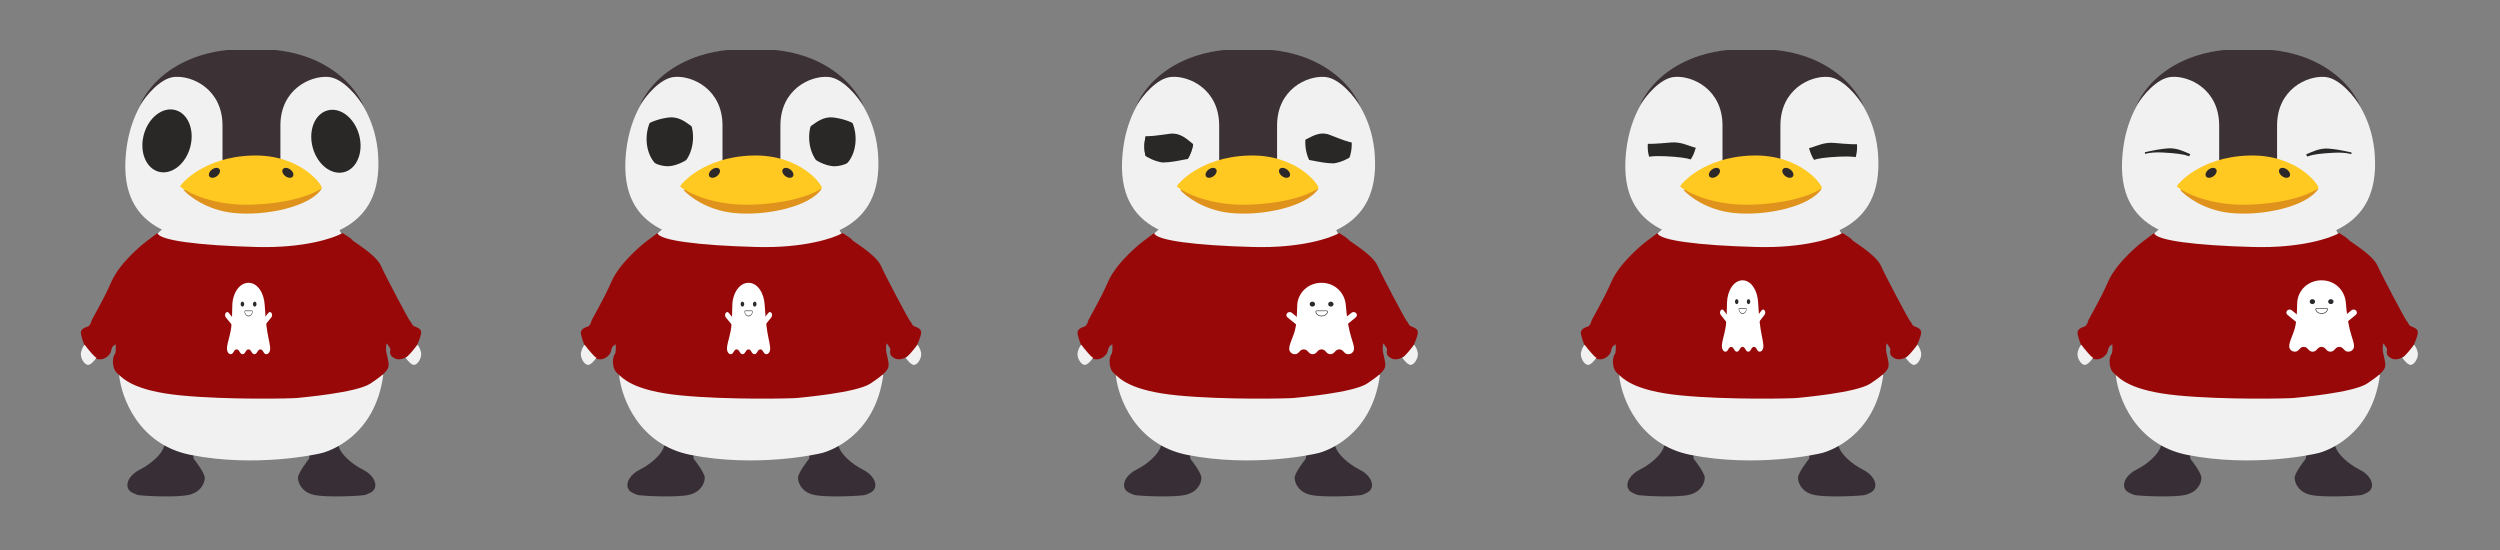 <svg width="1000" height="220" viewBox="0 0 1000 220" fill="none" xmlns="http://www.w3.org/2000/svg">
<rect x="0" y="0" width="1000" height="220" fill="#808080" stroke="none"/>
<path d="M77.558 183.645C77.227 183.314 77.42 181.439 77.558 180.542C79.419 177.854 66.389 175.579 65.562 178.681C64.734 181.783 60.184 185.713 56.048 187.781C51.911 189.849 50.464 192.952 51.084 195.02C51.705 197.088 54.186 197.502 54.807 197.916C55.427 198.329 70.732 199.157 75.696 197.916C80.66 196.675 81.901 192.952 81.901 191.09C81.901 189.229 77.971 184.058 77.558 183.645Z" fill="#382E35"/>
<path d="M123.541 183.645C123.872 183.314 123.678 181.439 123.541 180.542C121.679 177.854 134.709 175.579 135.536 178.681C136.364 181.783 140.914 185.713 145.05 187.781C149.187 189.849 150.635 192.952 150.014 195.02C149.394 197.088 146.912 197.502 146.291 197.916C145.671 198.329 130.366 199.157 125.402 197.916C120.438 196.675 119.197 192.952 119.197 191.09C119.197 189.229 123.127 184.058 123.541 183.645Z" fill="#382E35"/>
<path d="M76.18 181.943C55.332 177.807 48.466 158.848 47.639 149.885H153.326C150.025 174.848 131.29 180.467 129.143 181.111L129.127 181.116C127.059 181.736 102.24 187.114 76.18 181.943Z" fill="#F1F1F1"/>
<g clip-path="url(#clip0_1_230)">
<path d="M151.247 61.985C153.315 92.595 129.11 97.559 100.782 97.559C72.454 97.559 47.628 93.009 50.317 61.985C52.683 34.684 72.454 20 100.782 20C129.11 20 149.556 36.959 151.247 61.985Z" fill="#F1F1F1"/>
<path fill-rule="evenodd" clip-rule="evenodd" d="M55.909 42.13C58.253 38.545 63.975 31.267 69.766 30.77C77.005 30.15 89.001 35.734 89.001 50.212V66.551H100.581V66.559H112.163V50.22C112.163 35.742 124.159 30.158 131.398 30.779C137.189 31.275 143.118 38.752 145.462 42.337C140.682 32.043 131.038 25.448 121.263 22.292C113.442 19.767 105.67 19.518 100.583 19.61V19.602C95.496 19.51 87.722 19.758 79.9 22.283C70.125 25.439 60.688 31.836 55.909 42.13Z" fill="#3C3135"/>
<path d="M93.138 85.149C82.714 83.991 75.558 78.462 73.283 75.842L128.712 75.429C124.161 82.667 106.168 86.597 93.138 85.149Z" fill="#DF921C"/>
<path d="M100.792 81.862C85.57 82.358 75.284 77.243 72.043 74.623C72.043 74.002 80.937 62.834 100.792 62.214C120.647 61.593 129.334 74.623 128.713 75.243C128.093 75.864 119.82 81.241 100.792 81.862Z" fill="#FFC921"/>
<ellipse cx="115.145" cy="69.133" rx="2.482" ry="1.655" transform="rotate(36.4 115.145 69.133)" fill="#2C2728"/>
<ellipse cx="2.482" cy="1.655" rx="2.482" ry="1.655" transform="matrix(-0.805 0.593 0.593 0.805 86.793 66.329)" fill="#2C2728"/>
<path d="M143.644 53.992C145.486 60.805 142.825 67.452 137.7 68.838C132.575 70.224 126.927 65.825 125.084 59.012C123.241 52.198 125.902 45.551 131.027 44.165C136.152 42.779 141.801 47.179 143.644 53.992Z" fill="#292826"/>
<ellipse cx="9.613" cy="12.78" rx="9.613" ry="12.78" transform="matrix(-0.965 -0.261 -0.261 0.965 79.42 46.529)" fill="#292826"/>
</g>
<path d="M65.011 91.561L62.115 94.25C64.39 101.075 83.27 100.455 104.101 100.455C119.819 100.455 131.47 96.939 136.779 93.836L135.538 91.561H65.011Z" fill="#F1F1F1"/>
<path d="M137.032 93.216C138.273 93.974 140.755 95.574 140.755 95.904C140.755 96.318 150.269 101.696 152.337 106.246C154.405 110.796 163.712 128.376 164.126 128.583C164.54 128.79 164.746 130.03 165.574 130.444C166.401 130.858 168.469 131.271 168.469 132.926C168.469 134.581 166.401 139.544 164.953 140.992C163.506 142.44 160.403 144.715 157.714 143.267C155.026 141.819 156.474 140.165 156.06 139.338C155.796 138.809 155.279 138.197 154.724 137.339C154.423 137.822 154.405 138.924 154.405 139.958C154.405 140.992 155.646 144.715 155.439 146.37C155.232 148.024 153.785 149.679 148.2 153.402C142.616 157.124 120.486 158.986 118.831 159.193C117.177 159.399 91.324 160.02 72.296 158.159C53.268 156.297 49.132 151.333 46.857 149.265C44.581 147.197 44.995 142.854 45.822 141.819C46.484 140.992 46.35 138.579 46.2 137.476C46.019 137.874 45.889 138.097 45.822 138.097C45.202 138.097 44.581 139.338 44.375 140.578C44.168 141.819 41.479 144.922 37.963 143.267C34.447 141.613 32.793 135.615 32.379 133.546C31.965 131.478 34.447 130.858 35.068 130.651C35.688 130.444 36.309 129.617 36.516 128.583C36.722 127.549 41.066 120.723 44.582 112.657C48.098 104.591 58.232 96.732 58.852 96.318C59.349 95.987 61.817 94.112 62.989 93.216C63.609 96.111 79.121 98.18 102.699 98.8C121.562 99.296 133.447 95.284 137.032 93.216Z" fill="#980808"/>
<path d="M38.602 143.06C37.94 143.06 35.155 139.613 33.845 137.89C33.5 138.234 32.728 139.337 32.397 140.992C31.984 143.06 33.638 145.749 35.086 145.956C36.244 146.121 37.913 144.094 38.602 143.06Z" fill="#F1F1F1"/>
<path d="M162.219 143.06C162.881 143.06 165.666 139.613 166.976 137.89C167.32 138.234 168.093 139.337 168.424 140.992C168.837 143.06 167.183 145.749 165.735 145.956C164.577 146.121 162.908 144.094 162.219 143.06Z" fill="#F1F1F1"/>
<path d="M90.251 125.222C90.328 125.103 90.421 125.007 90.525 124.937C90.628 124.868 90.741 124.828 90.856 124.819C90.971 124.81 91.086 124.832 91.195 124.885C91.304 124.937 91.404 125.018 91.49 125.124L94.292 128.574L93.123 130.382L90.322 126.933C90.236 126.827 90.166 126.699 90.116 126.556C90.066 126.412 90.036 126.257 90.03 126.098C90.023 125.939 90.039 125.78 90.077 125.63C90.115 125.479 90.174 125.341 90.251 125.222Z" fill="white"/>
<path d="M105.745 130.382L104.576 128.573L107.377 125.124C107.551 124.91 107.779 124.8 108.012 124.819C108.244 124.837 108.462 124.982 108.617 125.222C108.772 125.462 108.851 125.777 108.838 126.098C108.825 126.418 108.719 126.719 108.546 126.933L105.745 130.382Z" fill="white"/>
<path d="M106.91 132.626C107.535 136.446 108.39 138.904 107.964 140.315C107.74 141.057 107.281 141.679 106.52 141.679C105.334 141.679 105.334 139.748 104.148 139.748C102.962 139.748 102.962 141.679 101.776 141.679C100.591 141.679 100.591 139.748 99.405 139.748C98.219 139.748 98.219 141.679 97.034 141.679C95.848 141.679 95.848 139.748 94.662 139.748C93.476 139.748 93.477 141.679 92.291 141.679C91.587 141.679 91.189 141.107 90.937 140.445C90.33 138.856 91.744 135.36 92.291 132.276C92.896 128.869 92.845 124.625 92.926 122.066C93.082 117.13 95.827 113.12 99.406 113.12C102.985 113.12 105.625 117.138 105.886 122.066C106.026 124.722 106.338 129.129 106.91 132.626Z" fill="white"/>
<path d="M96.968 122.643C97.365 122.643 97.687 122.199 97.687 121.651C97.687 121.104 97.365 120.66 96.968 120.66C96.572 120.66 96.25 121.104 96.25 121.651C96.25 122.199 96.572 122.643 96.968 122.643Z" fill="#292A2E"/>
<path d="M101.892 122.643C102.289 122.643 102.611 122.199 102.611 121.651C102.611 121.104 102.289 120.66 101.892 120.66C101.496 120.66 101.174 121.104 101.174 121.651C101.174 122.199 101.496 122.643 101.892 122.643Z" fill="#292A2E"/>
<path d="M100.721 124.328C100.763 124.328 100.804 124.34 100.841 124.365C100.879 124.389 100.912 124.425 100.938 124.469C100.964 124.514 100.983 124.566 100.993 124.621C101.003 124.677 101.004 124.735 100.995 124.791C100.841 125.785 100.201 126.41 99.435 126.41C98.669 126.41 98.029 125.785 97.875 124.791C97.867 124.735 97.867 124.677 97.877 124.621C97.887 124.565 97.906 124.514 97.932 124.469C97.958 124.425 97.991 124.389 98.029 124.365C98.066 124.34 98.107 124.328 98.149 124.328H100.721Z" fill="white"/>
<path d="M99.434 126.531C98.609 126.531 97.948 125.842 97.789 124.816C97.778 124.743 97.778 124.667 97.791 124.595C97.804 124.522 97.828 124.454 97.862 124.397C97.897 124.337 97.94 124.29 97.99 124.257C98.039 124.225 98.093 124.208 98.148 124.208H100.721C100.776 124.208 100.83 124.225 100.88 124.257C100.929 124.29 100.973 124.337 101.007 124.397C101.041 124.454 101.066 124.522 101.078 124.595C101.091 124.667 101.092 124.743 101.08 124.816C100.921 125.842 100.26 126.531 99.434 126.531ZM98.148 124.449C98.119 124.449 98.091 124.458 98.065 124.475C98.039 124.492 98.016 124.517 97.998 124.548C97.98 124.578 97.967 124.613 97.961 124.651C97.954 124.688 97.954 124.728 97.96 124.766C98.101 125.677 98.694 126.289 99.434 126.289C100.175 126.289 100.768 125.677 100.909 124.766C100.915 124.728 100.915 124.688 100.908 124.651C100.901 124.613 100.889 124.578 100.871 124.548C100.853 124.517 100.83 124.492 100.804 124.475C100.778 124.458 100.749 124.449 100.721 124.449H98.148Z" fill="#292A2E"/>
<path d="M277.558 183.645C277.227 183.314 277.42 181.439 277.558 180.542C279.419 177.854 266.389 175.579 265.562 178.681C264.735 181.783 260.184 185.713 256.048 187.781C251.911 189.849 250.464 192.952 251.084 195.02C251.704 197.088 254.186 197.502 254.807 197.916C255.427 198.329 270.732 199.157 275.696 197.916C280.66 196.675 281.901 192.952 281.901 191.09C281.901 189.229 277.971 184.058 277.558 183.645Z" fill="#382E35"/>
<path d="M323.541 183.645C323.872 183.314 323.678 181.439 323.541 180.542C321.679 177.854 334.709 175.579 335.536 178.681C336.364 181.783 340.914 185.713 345.05 187.781C349.187 189.849 350.635 192.952 350.014 195.02C349.394 197.088 346.912 197.502 346.291 197.916C345.671 198.329 330.366 199.157 325.402 197.916C320.438 196.675 319.197 192.952 319.197 191.09C319.197 189.229 323.127 184.058 323.541 183.645Z" fill="#382E35"/>
<path d="M276.18 181.943C255.332 177.807 248.466 158.848 247.639 149.885H353.326C350.025 174.848 331.29 180.467 329.143 181.111L329.127 181.116C327.059 181.736 302.24 187.114 276.18 181.943Z" fill="#F1F1F1"/>
<g clip-path="url(#clip1_1_230)">
<path d="M351.247 61.985C353.315 92.595 329.11 97.559 300.782 97.559C272.454 97.559 247.628 93.009 250.317 61.985C252.683 34.684 272.454 20 300.782 20C329.11 20 349.556 36.959 351.247 61.985Z" fill="#F1F1F1"/>
<path fill-rule="evenodd" clip-rule="evenodd" d="M255.909 42.13C258.253 38.545 263.975 31.267 269.766 30.77C277.005 30.15 289.001 35.734 289.001 50.212V66.551H300.581V66.559H312.163V50.22C312.163 35.742 324.159 30.158 331.398 30.779C337.189 31.275 343.118 38.752 345.462 42.337C340.682 32.043 331.038 25.448 321.263 22.292C313.442 19.767 305.67 19.518 300.583 19.61V19.602C295.496 19.51 287.722 19.758 279.9 22.283C270.125 25.439 260.688 31.836 255.909 42.13Z" fill="#3C3135"/>
<path d="M293.138 85.149C282.714 83.991 275.558 78.462 273.283 75.842L328.712 75.429C324.161 82.667 306.168 86.597 293.138 85.149Z" fill="#DF921C"/>
<path d="M300.792 81.862C285.57 82.358 275.284 77.243 272.043 74.623C272.043 74.002 280.937 62.834 300.792 62.214C320.647 61.593 329.334 74.623 328.713 75.243C328.093 75.864 319.82 81.241 300.792 81.862Z" fill="#FFC921"/>
<ellipse cx="315.145" cy="69.133" rx="2.482" ry="1.655" transform="rotate(36.4 315.145 69.133)" fill="#2C2728"/>
<ellipse cx="2.482" cy="1.655" rx="2.482" ry="1.655" transform="matrix(-0.805 0.593 0.593 0.805 286.793 66.329)" fill="#2C2728"/>
<path d="M258.648 54.854C258.353 61.906 262.268 67.797 267.392 68.011C272.516 68.226 276.91 62.683 277.205 55.631C277.5 48.579 273.585 42.689 268.461 42.474C263.337 42.26 258.943 47.803 258.648 54.854Z" fill="#292826"/>
<path d="M255.875 47C255.58 54.052 257.269 48.331 267.392 47C275 46 278.705 55.552 279 48.5C279.295 41.448 273.719 39.729 268.595 39.515C263.47 39.3 256.17 39.948 255.875 47Z" fill="#F1F1F1"/>
<path d="M255.875 63.5C254.25 66.5 258.648 69.5 267.392 70.5C274.693 71.335 274.333 69.5 279.833 65C280.128 57.948 275 66 267.392 66.5C260 66.5 257.5 60.5 255.875 63.5Z" fill="#F1F1F1"/>
<path d="M342.231 54.858C342.526 61.91 338.611 67.801 333.486 68.015C328.362 68.23 323.968 62.687 323.673 55.635C323.378 48.583 327.293 42.693 332.417 42.478C337.542 42.264 341.935 47.806 342.231 54.858Z" fill="#292826"/>
<path d="M345.004 47.004C345.299 54.056 343.609 48.334 333.486 47.004C325.878 46.004 322.174 55.556 321.878 48.504C321.583 41.452 327.159 39.733 332.284 39.518C337.408 39.304 344.708 39.952 345.004 47.004Z" fill="#F1F1F1"/>
<path d="M345.004 63.504C346.629 66.504 342.231 69.504 333.486 70.504C326.186 71.339 326.545 69.504 321.045 65.004C320.75 57.952 325.878 66.004 333.486 66.504C340.878 66.504 343.378 60.504 345.004 63.504Z" fill="#F1F1F1"/>
</g>
<path d="M265.011 91.561L262.115 94.25C264.39 101.075 283.27 100.455 304.101 100.455C319.819 100.455 331.47 96.939 336.779 93.836L335.538 91.561H265.011Z" fill="#F1F1F1"/>
<path d="M337.032 93.216C338.273 93.974 340.755 95.574 340.755 95.904C340.755 96.318 350.269 101.696 352.337 106.246C354.405 110.796 363.712 128.376 364.126 128.583C364.54 128.79 364.746 130.03 365.574 130.444C366.401 130.858 368.469 131.271 368.469 132.926C368.469 134.581 366.401 139.544 364.953 140.992C363.506 142.44 360.403 144.715 357.714 143.267C355.026 141.819 356.474 140.165 356.06 139.338C355.796 138.809 355.279 138.197 354.724 137.339C354.423 137.822 354.405 138.924 354.405 139.958C354.405 140.992 355.646 144.715 355.439 146.37C355.232 148.024 353.785 149.679 348.2 153.402C342.616 157.124 320.486 158.986 318.831 159.193C317.177 159.399 291.324 160.02 272.296 158.159C253.268 156.297 249.132 151.333 246.857 149.265C244.581 147.197 244.995 142.854 245.822 141.819C246.484 140.992 246.35 138.579 246.2 137.476C246.019 137.874 245.889 138.097 245.822 138.097C245.202 138.097 244.581 139.338 244.375 140.578C244.168 141.819 241.479 144.922 237.963 143.267C234.447 141.613 232.793 135.615 232.379 133.546C231.965 131.478 234.447 130.858 235.068 130.651C235.688 130.444 236.309 129.617 236.516 128.583C236.722 127.549 241.066 120.723 244.582 112.657C248.098 104.591 258.232 96.732 258.853 96.318C259.349 95.987 261.817 94.112 262.989 93.216C263.609 96.111 279.121 98.18 302.699 98.8C321.562 99.296 333.447 95.284 337.032 93.216Z" fill="#980808"/>
<path d="M238.602 143.06C237.94 143.06 235.155 139.613 233.845 137.89C233.5 138.234 232.728 139.337 232.397 140.992C231.984 143.06 233.638 145.749 235.086 145.956C236.244 146.121 237.913 144.094 238.602 143.06Z" fill="#F1F1F1"/>
<path d="M362.219 143.06C362.881 143.06 365.666 139.613 366.976 137.89C367.32 138.234 368.093 139.337 368.424 140.992C368.837 143.06 367.183 145.749 365.735 145.956C364.577 146.121 362.908 144.094 362.219 143.06Z" fill="#F1F1F1"/>
<path d="M290.251 125.222C290.328 125.103 290.421 125.007 290.524 124.937C290.628 124.868 290.741 124.828 290.856 124.819C290.971 124.81 291.086 124.832 291.195 124.885C291.304 124.937 291.404 125.018 291.49 125.124L294.292 128.574L293.123 130.382L290.322 126.933C290.236 126.827 290.166 126.699 290.116 126.556C290.065 126.412 290.036 126.257 290.03 126.098C290.023 125.939 290.039 125.78 290.077 125.63C290.115 125.479 290.174 125.341 290.251 125.222Z" fill="white"/>
<path d="M305.745 130.382L304.576 128.573L307.377 125.124C307.551 124.91 307.779 124.8 308.012 124.819C308.244 124.837 308.462 124.982 308.617 125.222C308.772 125.462 308.851 125.777 308.838 126.098C308.825 126.418 308.719 126.719 308.546 126.933L305.745 130.382Z" fill="white"/>
<path d="M306.91 132.626C307.535 136.446 308.39 138.904 307.964 140.315C307.74 141.057 307.281 141.679 306.52 141.679C305.334 141.679 305.334 139.748 304.148 139.748C302.962 139.748 302.962 141.679 301.776 141.679C300.591 141.679 300.591 139.748 299.405 139.748C298.219 139.748 298.219 141.679 297.034 141.679C295.848 141.679 295.848 139.748 294.662 139.748C293.476 139.748 293.477 141.679 292.291 141.679C291.587 141.679 291.189 141.107 290.937 140.445C290.33 138.856 291.744 135.36 292.291 132.276C292.896 128.869 292.845 124.625 292.926 122.066C293.082 117.13 295.827 113.12 299.406 113.12C302.985 113.12 305.625 117.138 305.886 122.066C306.026 124.722 306.338 129.129 306.91 132.626Z" fill="white"/>
<path d="M296.968 122.643C297.365 122.643 297.687 122.199 297.687 121.651C297.687 121.104 297.365 120.66 296.968 120.66C296.572 120.66 296.25 121.104 296.25 121.651C296.25 122.199 296.572 122.643 296.968 122.643Z" fill="#292A2E"/>
<path d="M301.892 122.643C302.289 122.643 302.611 122.199 302.611 121.651C302.611 121.104 302.289 120.66 301.892 120.66C301.496 120.66 301.174 121.104 301.174 121.651C301.174 122.199 301.496 122.643 301.892 122.643Z" fill="#292A2E"/>
<path d="M300.721 124.328C300.763 124.328 300.804 124.34 300.841 124.365C300.879 124.389 300.912 124.425 300.938 124.469C300.964 124.514 300.983 124.566 300.993 124.621C301.003 124.677 301.004 124.735 300.995 124.791C300.841 125.785 300.201 126.41 299.435 126.41C298.669 126.41 298.029 125.785 297.875 124.791C297.867 124.735 297.867 124.677 297.877 124.621C297.887 124.565 297.906 124.514 297.932 124.469C297.958 124.425 297.991 124.389 298.029 124.365C298.066 124.34 298.107 124.328 298.149 124.328H300.721Z" fill="white"/>
<path d="M299.434 126.531C298.609 126.531 297.948 125.842 297.789 124.816C297.778 124.743 297.778 124.667 297.791 124.595C297.804 124.522 297.828 124.454 297.862 124.397C297.896 124.337 297.94 124.29 297.99 124.257C298.039 124.225 298.093 124.208 298.148 124.208H300.721C300.776 124.208 300.83 124.225 300.88 124.257C300.929 124.29 300.973 124.337 301.007 124.397C301.041 124.454 301.066 124.522 301.078 124.595C301.091 124.667 301.092 124.743 301.08 124.816C300.921 125.842 300.26 126.531 299.434 126.531ZM298.148 124.449C298.119 124.449 298.091 124.458 298.065 124.475C298.039 124.492 298.016 124.517 297.998 124.548C297.98 124.578 297.967 124.613 297.961 124.651C297.954 124.688 297.954 124.728 297.96 124.766C298.101 125.677 298.693 126.289 299.434 126.289C300.175 126.289 300.768 125.677 300.909 124.766C300.915 124.728 300.915 124.688 300.908 124.651C300.901 124.613 300.889 124.578 300.871 124.548C300.853 124.517 300.83 124.492 300.804 124.475C300.778 124.458 300.749 124.449 300.721 124.449H298.148Z" fill="#292A2E"/>
<path d="M476.225 183.645C475.894 183.314 476.087 181.439 476.225 180.542C478.086 177.854 465.056 175.579 464.229 178.681C463.402 181.783 458.851 185.713 454.715 187.781C450.578 189.849 449.131 192.952 449.751 195.02C450.372 197.088 452.854 197.502 453.474 197.916C454.094 198.329 469.399 199.157 474.363 197.916C479.327 196.675 480.568 192.952 480.568 191.09C480.568 189.229 476.638 184.058 476.225 183.645Z" fill="#382E35"/>
<path d="M522.208 183.645C522.539 183.314 522.346 181.439 522.208 180.542C520.346 177.854 533.376 175.579 534.204 178.681C535.031 181.783 539.581 185.713 543.718 187.781C547.854 189.849 549.302 192.952 548.681 195.02C548.061 197.088 545.579 197.502 544.959 197.916C544.338 198.329 529.033 199.157 524.069 197.916C519.106 196.675 517.865 192.952 517.865 191.09C517.865 189.229 521.794 184.058 522.208 183.645Z" fill="#382E35"/>
<path d="M474.847 181.943C454 177.807 447.133 158.848 446.306 149.885H551.993C548.692 174.848 529.957 180.467 527.81 181.111L527.794 181.116C525.726 181.736 500.907 187.114 474.847 181.943Z" fill="#F1F1F1"/>
<g clip-path="url(#clip2_1_230)">
<path d="M549.914 61.985C551.982 92.595 527.777 97.559 499.449 97.559C471.121 97.559 446.295 93.009 448.984 61.985C451.35 34.684 471.121 20 499.449 20C527.777 20 548.223 36.959 549.914 61.985Z" fill="#F1F1F1"/>
<path fill-rule="evenodd" clip-rule="evenodd" d="M454.576 42.13C456.92 38.545 462.642 31.267 468.433 30.77C475.672 30.15 487.668 35.734 487.668 50.212V66.551H499.248V66.559H510.83V50.22C510.83 35.742 522.826 30.158 530.065 30.779C535.856 31.275 541.785 38.752 544.129 42.337C539.35 32.043 529.706 25.448 519.931 22.292C512.11 19.767 504.337 19.518 499.25 19.61V19.602C494.163 19.51 486.39 19.758 478.568 22.283C468.793 25.439 459.355 31.836 454.576 42.13Z" fill="#3C3135"/>
<path d="M491.805 85.149C481.381 83.991 474.225 78.462 471.95 75.842L527.379 75.429C522.829 82.667 504.835 86.597 491.805 85.149Z" fill="#DF921C"/>
<path d="M499.459 81.862C484.237 82.358 473.951 77.243 470.711 74.623C470.711 74.002 479.604 62.834 499.459 62.214C519.314 61.593 528.001 74.623 527.38 75.243C526.76 75.864 518.487 81.241 499.459 81.862Z" fill="#FFC921"/>
<ellipse cx="513.812" cy="69.133" rx="2.482" ry="1.655" transform="rotate(36.4 513.812 69.133)" fill="#2C2728"/>
<ellipse cx="2.482" cy="1.655" rx="2.482" ry="1.655" transform="matrix(-0.805 0.593 0.593 0.805 485.46 66.329)" fill="#2C2728"/>
<path d="M540.686 56.854C540.981 63.906 537.066 69.797 531.942 70.011C526.817 70.226 522.424 64.683 522.129 57.631C521.833 50.579 525.748 44.689 530.873 44.474C535.997 44.26 540.391 49.803 540.686 56.854Z" fill="#292826"/>
<path d="M544.018 52.17C544.313 59.221 541.35 57.587 531.754 53.895C524.896 51.256 519.737 60.611 519.442 53.559C519.146 46.508 526.174 42.729 531.298 42.515C536.423 42.3 543.723 45.118 544.018 52.17Z" fill="#F1F1F1"/>
<path d="M458.337 54.337C456.495 61.15 459.155 67.797 464.281 69.183C469.406 70.569 475.054 66.169 476.897 59.356C478.74 52.543 476.079 45.896 470.954 44.51C465.829 43.124 460.18 47.523 458.337 54.337Z" fill="#292826"/>
<path d="M456.001 49C454.158 55.813 457.507 54.899 468.001 53.5C475.501 52.5 478.658 62.813 480.501 56C482.344 49.187 476.079 43.886 470.954 42.5C465.829 41.114 457.844 42.187 456.001 49Z" fill="#F1F1F1"/>
<path d="M458.337 54.337C456.495 61.15 459.155 67.797 464.281 69.183C469.406 70.569 475.054 66.169 476.897 59.356C478.74 52.543 476.079 45.896 470.954 44.51C465.829 43.124 460.18 47.523 458.337 54.337Z" fill="#292826"/>
<path d="M456.001 49C454.158 55.813 457.507 54.899 468.001 53.5C475.501 52.5 478.658 62.813 480.501 56C482.344 49.187 476.079 43.886 470.954 42.5C465.829 41.114 457.844 42.187 456.001 49Z" fill="#F1F1F1"/>
<path d="M477.5 64C477.5 65.657 469.971 71 465 71C460.029 71 455 62.657 455 61C455 59.343 458.5 64 465 65C471 65 477.5 62.343 477.5 64Z" fill="#F1F1F1"/>
<path d="M521 64.353C521 66.01 528.529 71.353 533.5 71.353C538.471 71.353 543.5 63.01 543.5 61.353C543.5 59.696 540 64.353 533.5 65.353C527.5 65.353 521 62.696 521 64.353Z" fill="#F1F1F1"/>
</g>
<path d="M463.678 91.561L460.783 94.25C463.058 101.075 481.937 100.455 502.768 100.455C518.486 100.455 530.138 96.939 535.446 93.836L534.205 91.561H463.678Z" fill="#F1F1F1"/>
<path d="M535.699 93.216C536.94 93.974 539.422 95.574 539.422 95.904C539.422 96.318 548.936 101.696 551.004 106.246C553.072 110.796 562.38 128.376 562.793 128.583C563.207 128.79 563.414 130.03 564.241 130.444C565.068 130.858 567.136 131.271 567.136 132.926C567.136 134.581 565.068 139.544 563.62 140.992C562.173 142.44 559.07 144.715 556.382 143.267C553.693 141.819 555.141 140.165 554.727 139.338C554.463 138.809 553.946 138.197 553.391 137.339C553.09 137.822 553.072 138.924 553.072 139.958C553.072 140.992 554.313 144.715 554.106 146.37C553.9 148.024 552.452 149.679 546.868 153.402C541.283 157.124 519.153 158.986 517.499 159.193C515.844 159.399 489.991 160.02 470.963 158.159C451.935 156.297 447.799 151.333 445.524 149.265C443.249 147.197 443.662 142.854 444.49 141.819C445.151 140.992 445.017 138.579 444.867 137.476C444.686 137.874 444.556 138.097 444.49 138.097C443.869 138.097 443.249 139.338 443.042 140.578C442.835 141.819 440.146 144.922 436.63 143.267C433.114 141.613 431.46 135.615 431.046 133.546C430.633 131.478 433.114 130.858 433.735 130.651C434.355 130.444 434.976 129.617 435.183 128.583C435.39 127.549 439.733 120.723 443.249 112.657C446.765 104.591 456.899 96.732 457.52 96.318C458.016 95.987 460.484 94.112 461.656 93.216C462.277 96.111 477.788 98.18 501.366 98.8C520.229 99.296 532.114 95.284 535.699 93.216Z" fill="#980808"/>
<path d="M437.269 143.06C436.607 143.06 433.822 139.613 432.512 137.89C432.168 138.234 431.395 139.337 431.065 140.992C430.651 143.06 432.305 145.749 433.753 145.956C434.911 146.121 436.58 144.094 437.269 143.06Z" fill="#F1F1F1"/>
<path d="M560.886 143.06C561.548 143.06 564.333 139.613 565.643 137.89C565.988 138.234 566.76 139.337 567.091 140.992C567.504 143.06 565.85 145.749 564.402 145.956C563.244 146.121 561.575 144.094 560.886 143.06Z" fill="#F1F1F1"/>
<path d="M514.877 125.222C514.992 125.103 515.132 125.007 515.288 124.937C515.443 124.868 515.612 124.828 515.785 124.819C515.957 124.81 516.13 124.832 516.294 124.885C516.457 124.937 516.607 125.018 516.736 125.124L520.938 128.574L519.185 130.382L514.984 126.933C514.854 126.827 514.749 126.699 514.674 126.556C514.599 126.412 514.555 126.257 514.545 126.098C514.536 125.939 514.56 125.78 514.617 125.63C514.674 125.479 514.762 125.341 514.877 125.222Z" fill="white"/>
<path d="M538.117 130.382L536.365 128.573L540.567 125.124C540.827 124.91 541.169 124.8 541.518 124.819C541.867 124.837 542.193 124.982 542.426 125.222C542.658 125.462 542.777 125.777 542.757 126.098C542.738 126.418 542.58 126.719 542.319 126.933L538.117 130.382Z" fill="white"/>
<path d="M539.866 132.626C540.803 136.446 542.086 138.904 541.447 140.315C541.111 141.057 540.422 141.679 539.281 141.679C537.502 141.679 537.502 139.748 535.723 139.748C533.944 139.748 533.944 141.679 532.165 141.679C530.387 141.679 530.387 139.748 528.608 139.748C526.83 139.748 526.83 141.679 525.051 141.679C523.272 141.679 523.273 139.748 521.494 139.748C519.715 139.748 519.716 141.679 517.937 141.679C516.881 141.679 516.284 141.107 515.906 140.445C514.996 138.856 517.116 135.36 517.937 132.276C518.844 128.869 518.768 124.625 518.889 122.066C519.124 117.13 523.241 113.12 528.61 113.12C533.978 113.12 537.939 117.138 538.33 122.066C538.54 124.722 539.008 129.129 539.866 132.626Z" fill="white"/>
<path d="M524.953 122.643C525.548 122.643 526.031 122.199 526.031 121.651C526.031 121.104 525.548 120.66 524.953 120.66C524.358 120.66 523.876 121.104 523.876 121.651C523.876 122.199 524.358 122.643 524.953 122.643Z" fill="#292A2E"/>
<path d="M532.34 122.643C532.935 122.643 533.417 122.199 533.417 121.651C533.417 121.104 532.935 120.66 532.34 120.66C531.744 120.66 531.262 121.104 531.262 121.651C531.262 122.199 531.744 122.643 532.34 122.643Z" fill="#292A2E"/>
<path d="M530.583 124.328C530.645 124.328 530.706 124.34 530.763 124.365C530.819 124.389 530.868 124.425 530.908 124.469C530.947 124.514 530.975 124.566 530.99 124.621C531.005 124.677 531.006 124.735 530.994 124.791C530.763 125.785 529.803 126.41 528.653 126.41C527.504 126.41 526.544 125.785 526.313 124.791C526.301 124.735 526.302 124.677 526.317 124.621C526.331 124.565 526.36 124.514 526.399 124.469C526.438 124.425 526.488 124.389 526.544 124.365C526.6 124.34 526.662 124.328 526.724 124.328H530.583Z" fill="white"/>
<path d="M528.653 126.531C527.414 126.531 526.422 125.842 526.184 124.816C526.167 124.743 526.168 124.667 526.187 124.595C526.206 124.522 526.243 124.454 526.294 124.397C526.346 124.337 526.411 124.29 526.485 124.257C526.56 124.225 526.641 124.208 526.723 124.208H530.582C530.665 124.208 530.746 124.225 530.82 124.257C530.895 124.29 530.96 124.337 531.012 124.397C531.063 124.454 531.099 124.522 531.118 124.595C531.137 124.667 531.138 124.743 531.121 124.816C530.883 125.842 529.89 126.531 528.653 126.531ZM526.723 124.449C526.68 124.449 526.637 124.458 526.598 124.475C526.559 124.492 526.525 124.517 526.497 124.548C526.471 124.578 526.452 124.613 526.442 124.651C526.432 124.688 526.432 124.728 526.44 124.766C526.652 125.677 527.541 126.289 528.652 126.289C529.764 126.289 530.653 125.677 530.864 124.766C530.873 124.728 530.873 124.688 530.863 124.651C530.853 124.613 530.834 124.578 530.807 124.548C530.78 124.517 530.746 124.492 530.707 124.475C530.668 124.458 530.625 124.449 530.582 124.449H526.723Z" fill="#292A2E"/>
<path d="M677.558 183.645C677.227 183.314 677.42 181.439 677.558 180.542C679.419 177.854 666.389 175.579 665.562 178.681C664.735 181.783 660.184 185.713 656.048 187.781C651.911 189.849 650.463 192.952 651.084 195.02C651.704 197.088 654.186 197.502 654.807 197.916C655.427 198.329 670.732 199.157 675.696 197.916C680.66 196.675 681.901 192.952 681.901 191.09C681.901 189.229 677.971 184.058 677.558 183.645Z" fill="#382E35"/>
<path d="M723.541 183.645C723.872 183.314 723.678 181.439 723.541 180.542C721.679 177.854 734.709 175.579 735.536 178.681C736.364 181.783 740.914 185.713 745.05 187.781C749.187 189.849 750.635 192.952 750.014 195.02C749.394 197.088 746.912 197.502 746.291 197.916C745.671 198.329 730.366 199.157 725.402 197.916C720.438 196.675 719.197 192.952 719.197 191.09C719.197 189.229 723.127 184.058 723.541 183.645Z" fill="#382E35"/>
<path d="M676.18 181.943C655.332 177.807 648.466 158.848 647.639 149.885H753.326C750.025 174.848 731.29 180.467 729.143 181.111L729.127 181.116C727.059 181.736 702.24 187.114 676.18 181.943Z" fill="#F1F1F1"/>
<g clip-path="url(#clip3_1_230)">
<path d="M751.247 61.985C753.315 92.595 729.11 97.559 700.782 97.559C672.454 97.559 647.628 93.009 650.317 61.985C652.683 34.684 672.454 20 700.782 20C729.11 20 749.556 36.959 751.247 61.985Z" fill="#F1F1F1"/>
<path fill-rule="evenodd" clip-rule="evenodd" d="M655.909 42.13C658.253 38.545 663.975 31.267 669.766 30.77C677.005 30.15 689.001 35.734 689.001 50.212V66.551H700.581V66.559H712.163V50.22C712.163 35.742 724.159 30.158 731.398 30.779C737.189 31.275 743.118 38.752 745.462 42.337C740.682 32.043 731.038 25.448 721.263 22.292C713.442 19.767 705.67 19.518 700.583 19.61V19.602C695.496 19.51 687.722 19.758 679.9 22.283C670.125 25.439 660.688 31.836 655.909 42.13Z" fill="#3C3135"/>
<path d="M693.138 85.149C682.714 83.991 675.558 78.462 673.283 75.842L728.712 75.429C724.161 82.667 706.168 86.597 693.138 85.149Z" fill="#DF921C"/>
<path d="M700.792 81.862C685.57 82.358 675.284 77.243 672.043 74.623C672.043 74.002 680.937 62.834 700.792 62.214C720.647 61.593 729.334 74.623 728.713 75.243C728.093 75.864 719.82 81.241 700.792 81.862Z" fill="#FFC921"/>
<ellipse cx="715.145" cy="69.133" rx="2.482" ry="1.655" transform="rotate(36.4 715.145 69.133)" fill="#2C2728"/>
<ellipse cx="2.482" cy="1.655" rx="2.482" ry="1.655" transform="matrix(-0.805 0.593 0.593 0.805 686.793 66.329)" fill="#2C2728"/>
<path d="M659.67 54.337C657.827 61.15 660.488 67.797 665.613 69.183C670.738 70.569 676.387 66.169 678.23 59.356C680.072 52.543 677.411 45.896 672.286 44.51C667.161 43.124 661.513 47.523 659.67 54.337Z" fill="#292826"/>
<path d="M655.334 51.5C653.491 58.313 656.834 58 668.334 57C675.872 56.344 679.991 62.813 681.834 56C683.676 49.187 677.411 43.886 672.286 42.5C667.161 41.114 657.176 44.687 655.334 51.5Z" fill="#F1F1F1"/>
<path d="M678.334 66C678.334 67.657 671.304 70.982 666.334 70.982C661.363 70.982 654.834 67.657 654.834 66C654.834 64.343 656.334 62 666.334 62.5C677.334 63.05 678.334 64.343 678.334 66Z" fill="#F1F1F1"/>
<path d="M742.249 54.496C744.091 61.309 741.431 67.956 736.305 69.342C731.18 70.728 725.532 66.329 723.689 59.515C721.846 52.702 724.507 46.055 729.632 44.669C734.757 43.283 740.406 47.682 742.249 54.496Z" fill="#292826"/>
<path d="M746.585 51.659C748.428 58.472 745.085 58.159 733.585 57.159C726.047 56.504 721.928 62.972 720.085 56.159C718.242 49.346 724.507 44.045 729.632 42.659C734.757 41.273 744.742 44.846 746.585 51.659Z" fill="#F1F1F1"/>
<path d="M723.585 66.159C723.585 67.816 730.615 71.141 735.585 71.141C740.556 71.141 747.085 67.816 747.085 66.159C747.085 64.502 745.585 62.159 735.585 62.659C724.585 63.209 723.585 64.502 723.585 66.159Z" fill="#F1F1F1"/>
</g>
<path d="M665.011 91.561L662.115 94.25C664.39 101.075 683.27 100.455 704.101 100.455C719.819 100.455 731.47 96.939 736.779 93.836L735.538 91.561H665.011Z" fill="#F1F1F1"/>
<path d="M737.032 93.216C738.273 93.974 740.755 95.574 740.755 95.904C740.755 96.318 750.269 101.696 752.337 106.246C754.405 110.796 763.712 128.376 764.126 128.583C764.54 128.79 764.746 130.03 765.574 130.444C766.401 130.858 768.469 131.271 768.469 132.926C768.469 134.581 766.401 139.544 764.953 140.992C763.506 142.44 760.403 144.715 757.714 143.267C755.026 141.819 756.474 140.165 756.06 139.338C755.796 138.809 755.279 138.197 754.724 137.339C754.423 137.822 754.405 138.924 754.405 139.958C754.405 140.992 755.646 144.715 755.439 146.37C755.232 148.024 753.785 149.679 748.2 153.402C742.616 157.124 720.486 158.986 718.831 159.193C717.177 159.399 691.324 160.02 672.296 158.159C653.268 156.297 649.132 151.333 646.857 149.265C644.581 147.197 644.995 142.854 645.822 141.819C646.484 140.992 646.35 138.579 646.2 137.476C646.019 137.874 645.889 138.097 645.822 138.097C645.202 138.097 644.581 139.338 644.375 140.578C644.168 141.819 641.479 144.922 637.963 143.267C634.447 141.613 632.793 135.615 632.379 133.546C631.965 131.478 634.447 130.858 635.068 130.651C635.688 130.444 636.309 129.617 636.516 128.583C636.722 127.549 641.066 120.723 644.582 112.657C648.098 104.591 658.232 96.732 658.853 96.318C659.349 95.987 661.817 94.112 662.989 93.216C663.609 96.111 679.121 98.18 702.699 98.8C721.562 99.296 733.447 95.284 737.032 93.216Z" fill="#980808"/>
<path d="M638.602 143.06C637.94 143.06 635.155 139.613 633.845 137.89C633.5 138.234 632.728 139.337 632.397 140.992C631.984 143.06 633.638 145.749 635.086 145.956C636.244 146.121 637.913 144.094 638.602 143.06Z" fill="#F1F1F1"/>
<path d="M762.219 143.06C762.881 143.06 765.666 139.613 766.976 137.89C767.32 138.234 768.093 139.337 768.423 140.992C768.837 143.06 767.183 145.749 765.735 145.956C764.577 146.121 762.908 144.094 762.219 143.06Z" fill="#F1F1F1"/>
<path d="M688.228 124.222C688.302 124.103 688.391 124.007 688.491 123.937C688.591 123.868 688.699 123.828 688.81 123.819C688.92 123.81 689.031 123.832 689.136 123.885C689.24 123.937 689.337 124.018 689.419 124.124L692.112 127.574L690.989 129.382L688.296 125.933C688.214 125.827 688.146 125.699 688.098 125.556C688.05 125.412 688.022 125.257 688.016 125.098C688.009 124.939 688.025 124.78 688.061 124.63C688.098 124.479 688.155 124.341 688.228 124.222Z" fill="white"/>
<path d="M703.119 129.382L701.996 127.573L704.688 124.124C704.855 123.91 705.075 123.8 705.298 123.819C705.521 123.837 705.73 123.982 705.879 124.222C706.028 124.462 706.105 124.777 706.092 125.098C706.079 125.418 705.978 125.719 705.811 125.933L703.119 129.382Z" fill="white"/>
<path d="M704.239 131.626C704.84 135.446 705.662 137.904 705.252 139.315C705.037 140.057 704.596 140.679 703.864 140.679C702.725 140.679 702.725 138.748 701.585 138.748C700.445 138.748 700.445 140.679 699.305 140.679C698.166 140.679 698.166 138.748 697.026 138.748C695.887 138.748 695.887 140.679 694.747 140.679C693.607 140.679 693.607 138.748 692.468 138.748C691.328 138.748 691.328 140.679 690.189 140.679C689.512 140.679 689.13 140.107 688.887 139.445C688.304 137.856 689.663 134.36 690.189 131.276C690.77 127.869 690.721 123.625 690.799 121.066C690.949 116.13 693.587 112.12 697.027 112.12C700.467 112.12 703.004 116.138 703.255 121.066C703.39 123.722 703.689 128.129 704.239 131.626Z" fill="white"/>
<path d="M694.684 121.643C695.066 121.643 695.375 121.199 695.375 120.651C695.375 120.104 695.066 119.66 694.684 119.66C694.303 119.66 693.994 120.104 693.994 120.651C693.994 121.199 694.303 121.643 694.684 121.643Z" fill="#292A2E"/>
<path d="M699.417 121.643C699.798 121.643 700.107 121.199 700.107 120.651C700.107 120.104 699.798 119.66 699.417 119.66C699.036 119.66 698.727 120.104 698.727 120.651C698.727 121.199 699.036 121.643 699.417 121.643Z" fill="#292A2E"/>
<path d="M698.291 123.328C698.331 123.328 698.371 123.34 698.407 123.365C698.443 123.389 698.474 123.425 698.5 123.469C698.525 123.514 698.543 123.566 698.552 123.621C698.562 123.677 698.563 123.735 698.555 123.791C698.407 124.785 697.791 125.41 697.055 125.41C696.319 125.41 695.704 124.785 695.556 123.791C695.548 123.735 695.548 123.677 695.558 123.621C695.567 123.565 695.585 123.514 695.611 123.469C695.636 123.425 695.668 123.389 695.704 123.365C695.74 123.34 695.779 123.328 695.819 123.328H698.291Z" fill="white"/>
<path d="M697.055 125.531C696.261 125.531 695.626 124.842 695.473 123.816C695.462 123.743 695.463 123.667 695.475 123.595C695.487 123.522 695.51 123.454 695.543 123.397C695.576 123.337 695.618 123.29 695.666 123.257C695.713 123.225 695.766 123.208 695.818 123.208H698.291C698.344 123.208 698.396 123.225 698.443 123.257C698.491 123.29 698.533 123.337 698.566 123.397C698.599 123.454 698.622 123.522 698.634 123.595C698.647 123.667 698.647 123.743 698.636 123.816C698.483 124.842 697.848 125.531 697.055 125.531ZM695.818 123.449C695.791 123.449 695.763 123.458 695.738 123.475C695.713 123.492 695.691 123.517 695.674 123.548C695.657 123.578 695.645 123.613 695.638 123.651C695.632 123.688 695.631 123.728 695.637 123.766C695.773 124.677 696.342 125.289 697.054 125.289C697.767 125.289 698.336 124.677 698.472 123.766C698.477 123.728 698.477 123.688 698.471 123.651C698.464 123.613 698.452 123.578 698.435 123.548C698.418 123.517 698.396 123.492 698.371 123.475C698.346 123.458 698.318 123.449 698.291 123.449H695.818Z" fill="#292A2E"/>
<path d="M876.225 183.645C875.894 183.314 876.087 181.439 876.225 180.542C878.086 177.854 865.056 175.579 864.229 178.681C863.402 181.783 858.851 185.713 854.715 187.781C850.578 189.849 849.131 192.952 849.751 195.02C850.372 197.088 852.854 197.502 853.474 197.916C854.094 198.329 869.399 199.157 874.363 197.916C879.327 196.675 880.568 192.952 880.568 191.09C880.568 189.229 876.638 184.058 876.225 183.645Z" fill="#382E35"/>
<path d="M922.208 183.645C922.539 183.314 922.346 181.439 922.208 180.542C920.346 177.854 933.376 175.579 934.204 178.681C935.031 181.783 939.581 185.713 943.718 187.781C947.854 189.849 949.302 192.952 948.681 195.02C948.061 197.088 945.579 197.502 944.959 197.916C944.338 198.329 929.033 199.157 924.069 197.916C919.106 196.675 917.865 192.952 917.865 191.09C917.865 189.229 921.794 184.058 922.208 183.645Z" fill="#382E35"/>
<path d="M874.847 181.943C854 177.807 847.133 158.848 846.306 149.885H951.993C948.692 174.848 929.957 180.467 927.81 181.111L927.794 181.116C925.726 181.736 900.907 187.114 874.847 181.943Z" fill="#F1F1F1"/>
<g clip-path="url(#clip4_1_230)">
<path d="M949.914 61.985C951.982 92.595 927.777 97.559 899.449 97.559C871.121 97.559 846.295 93.009 848.984 61.985C851.35 34.684 871.121 20 899.449 20C927.777 20 948.223 36.959 949.914 61.985Z" fill="#F1F1F1"/>
<path fill-rule="evenodd" clip-rule="evenodd" d="M854.576 42.13C856.92 38.545 862.642 31.267 868.433 30.77C875.672 30.15 887.668 35.734 887.668 50.212V66.551H899.248V66.559H910.83V50.22C910.83 35.742 922.826 30.158 930.065 30.779C935.856 31.275 941.785 38.752 944.129 42.337C939.35 32.043 929.706 25.448 919.931 22.292C912.109 19.767 904.337 19.518 899.25 19.61V19.602C894.163 19.51 886.39 19.758 878.568 22.283C868.793 25.439 859.355 31.836 854.576 42.13Z" fill="#3C3135"/>
<path d="M891.805 85.149C881.381 83.991 874.225 78.462 871.95 75.842L927.379 75.429C922.829 82.667 904.835 86.597 891.805 85.149Z" fill="#DF921C"/>
<path d="M899.459 81.862C884.237 82.358 873.951 77.243 870.711 74.623C870.711 74.002 879.604 62.834 899.459 62.214C919.314 61.593 928.001 74.623 927.38 75.243C926.76 75.864 918.487 81.241 899.459 81.862Z" fill="#FFC921"/>
<ellipse cx="913.812" cy="69.133" rx="2.482" ry="1.655" transform="rotate(36.4 913.812 69.133)" fill="#2C2728"/>
<ellipse cx="2.482" cy="1.655" rx="2.482" ry="1.655" transform="matrix(-0.805 0.593 0.593 0.805 885.46 66.329)" fill="#2C2728"/>
<path d="M858.337 54.337C856.495 61.15 859.155 67.797 864.281 69.183C869.406 70.569 875.054 66.169 876.897 59.356C878.74 52.543 876.079 45.896 870.954 44.51C865.829 43.124 860.18 47.523 858.337 54.337Z" fill="#292826"/>
<path d="M852.501 58C850.658 64.813 855.501 60.356 867.001 59.356C874.539 58.701 879.158 66.169 881.001 59.356C882.844 52.543 876.079 43.886 870.954 42.5C865.829 41.114 854.344 51.187 852.501 58Z" fill="#F1F1F1"/>
<path d="M877.001 64.5C877.001 66.157 869.971 70.982 865.001 70.982C860.03 70.982 853.501 67.657 853.501 66C853.501 64.343 855.001 60.5 865.001 61C876.001 61.55 877.001 62.843 877.001 64.5Z" fill="#F1F1F1"/>
<path d="M940.228 54.431C942.07 61.244 939.409 67.891 934.284 69.277C929.159 70.663 923.511 66.263 921.668 59.45C919.825 52.637 922.486 45.99 927.611 44.604C932.736 43.218 938.385 47.617 940.228 54.431Z" fill="#292826"/>
<path d="M946.064 58.094C947.907 64.907 943.064 60.45 931.564 59.45C924.026 58.795 919.407 66.263 917.564 59.45C915.721 52.637 922.486 43.98 927.611 42.594C932.736 41.208 944.221 51.281 946.064 58.094Z" fill="#F1F1F1"/>
<path d="M921.564 64.594C921.564 66.251 928.594 71.076 933.564 71.076C938.535 71.076 945.064 67.751 945.064 66.094C945.064 64.437 943.564 60.594 933.564 61.094C922.564 61.644 921.564 62.937 921.564 64.594Z" fill="#F1F1F1"/>
</g>
<path d="M863.678 91.561L860.783 94.25C863.058 101.075 881.937 100.455 902.768 100.455C918.486 100.455 930.138 96.939 935.446 93.836L934.205 91.561H863.678Z" fill="#F1F1F1"/>
<path d="M935.699 93.216C936.94 93.974 939.422 95.574 939.422 95.904C939.422 96.318 948.936 101.696 951.004 106.246C953.072 110.796 962.38 128.376 962.793 128.583C963.207 128.79 963.414 130.03 964.241 130.444C965.068 130.858 967.136 131.271 967.136 132.926C967.136 134.581 965.068 139.544 963.62 140.992C962.173 142.44 959.07 144.715 956.382 143.267C953.693 141.819 955.141 140.165 954.727 139.338C954.463 138.809 953.946 138.197 953.391 137.339C953.09 137.822 953.072 138.924 953.072 139.958C953.072 140.992 954.313 144.715 954.106 146.37C953.9 148.024 952.452 149.679 946.868 153.402C941.283 157.124 919.153 158.986 917.499 159.193C915.844 159.399 889.991 160.02 870.963 158.159C851.935 156.297 847.799 151.333 845.524 149.265C843.249 147.197 843.662 142.854 844.49 141.819C845.151 140.992 845.017 138.579 844.867 137.476C844.686 137.874 844.556 138.097 844.49 138.097C843.869 138.097 843.249 139.338 843.042 140.578C842.835 141.819 840.146 144.922 836.63 143.267C833.114 141.613 831.46 135.615 831.046 133.546C830.633 131.478 833.114 130.858 833.735 130.651C834.355 130.444 834.976 129.617 835.183 128.583C835.39 127.549 839.733 120.723 843.249 112.657C846.765 104.591 856.899 96.732 857.52 96.318C858.016 95.987 860.484 94.112 861.656 93.216C862.277 96.111 877.788 98.18 901.366 98.8C920.229 99.296 932.114 95.284 935.699 93.216Z" fill="#980808"/>
<path d="M837.269 143.06C836.607 143.06 833.822 139.613 832.512 137.89C832.168 138.234 831.395 139.337 831.065 140.992C830.651 143.06 832.305 145.749 833.753 145.956C834.911 146.121 836.58 144.094 837.269 143.06Z" fill="#F1F1F1"/>
<path d="M960.886 143.06C961.548 143.06 964.333 139.613 965.643 137.89C965.988 138.234 966.76 139.337 967.091 140.992C967.504 143.06 965.85 145.749 964.402 145.956C963.244 146.121 961.575 144.094 960.886 143.06Z" fill="#F1F1F1"/>
<path d="M914.877 124.222C914.992 124.103 915.132 124.007 915.288 123.937C915.443 123.868 915.612 123.828 915.785 123.819C915.957 123.81 916.13 123.832 916.294 123.885C916.457 123.937 916.607 124.018 916.736 124.124L920.938 127.574L919.185 129.382L914.984 125.933C914.854 125.827 914.749 125.699 914.674 125.556C914.599 125.412 914.555 125.257 914.545 125.098C914.536 124.939 914.56 124.78 914.617 124.63C914.674 124.479 914.762 124.341 914.877 124.222Z" fill="white"/>
<path d="M938.117 129.382L936.365 127.573L940.567 124.124C940.827 123.91 941.169 123.8 941.518 123.819C941.867 123.837 942.193 123.982 942.426 124.222C942.658 124.462 942.777 124.777 942.757 125.098C942.738 125.418 942.58 125.719 942.319 125.933L938.117 129.382Z" fill="white"/>
<path d="M939.866 131.626C940.803 135.446 942.086 137.904 941.447 139.315C941.111 140.057 940.422 140.679 939.281 140.679C937.502 140.679 937.502 138.748 935.723 138.748C933.944 138.748 933.944 140.679 932.165 140.679C930.387 140.679 930.387 138.748 928.608 138.748C926.83 138.748 926.83 140.679 925.051 140.679C923.272 140.679 923.273 138.748 921.494 138.748C919.715 138.748 919.716 140.679 917.937 140.679C916.881 140.679 916.284 140.107 915.906 139.445C914.996 137.856 917.116 134.36 917.937 131.276C918.844 127.869 918.768 123.625 918.889 121.066C919.124 116.13 923.241 112.12 928.61 112.12C933.978 112.12 937.939 116.138 938.33 121.066C938.54 123.722 939.008 128.129 939.866 131.626Z" fill="white"/>
<path d="M924.953 121.643C925.548 121.643 926.031 121.199 926.031 120.651C926.031 120.104 925.548 119.66 924.953 119.66C924.358 119.66 923.876 120.104 923.876 120.651C923.876 121.199 924.358 121.643 924.953 121.643Z" fill="#292A2E"/>
<path d="M932.34 121.643C932.935 121.643 933.417 121.199 933.417 120.651C933.417 120.104 932.935 119.66 932.34 119.66C931.744 119.66 931.262 120.104 931.262 120.651C931.262 121.199 931.744 121.643 932.34 121.643Z" fill="#292A2E"/>
<path d="M930.583 123.328C930.645 123.328 930.706 123.34 930.763 123.365C930.819 123.389 930.868 123.425 930.908 123.469C930.947 123.514 930.975 123.566 930.99 123.621C931.005 123.677 931.006 123.735 930.994 123.791C930.763 124.785 929.803 125.41 928.653 125.41C927.504 125.41 926.544 124.785 926.313 123.791C926.301 123.735 926.302 123.677 926.317 123.621C926.331 123.565 926.36 123.514 926.399 123.469C926.438 123.425 926.488 123.389 926.544 123.365C926.6 123.34 926.662 123.328 926.724 123.328H930.583Z" fill="white"/>
<path d="M928.653 125.531C927.414 125.531 926.422 124.842 926.184 123.816C926.167 123.743 926.168 123.667 926.187 123.595C926.206 123.522 926.243 123.454 926.294 123.397C926.345 123.337 926.411 123.29 926.485 123.257C926.56 123.225 926.641 123.208 926.723 123.208H930.582C930.665 123.208 930.746 123.225 930.82 123.257C930.895 123.29 930.96 123.337 931.012 123.397C931.063 123.454 931.099 123.522 931.118 123.595C931.137 123.667 931.138 123.743 931.121 123.816C930.883 124.842 929.89 125.531 928.653 125.531ZM926.723 123.449C926.68 123.449 926.637 123.458 926.598 123.475C926.559 123.492 926.525 123.517 926.497 123.548C926.471 123.578 926.452 123.613 926.442 123.651C926.432 123.688 926.432 123.728 926.44 123.766C926.652 124.677 927.541 125.289 928.652 125.289C929.764 125.289 930.653 124.677 930.864 123.766C930.873 123.728 930.873 123.688 930.863 123.651C930.853 123.613 930.834 123.578 930.807 123.548C930.78 123.517 930.746 123.492 930.707 123.475C930.668 123.458 930.625 123.449 930.582 123.449H926.723Z" fill="#292A2E"/>
<defs>
<clipPath id="clip0_1_230">
<rect width="101.254" height="77.559" fill="white" transform="translate(50.118 20)"/>
</clipPath>
<clipPath id="clip1_1_230">
<rect width="101.254" height="77.559" fill="white" transform="translate(250.118 20)"/>
</clipPath>
<clipPath id="clip2_1_230">
<rect width="101.254" height="77.559" fill="white" transform="translate(448.785 20)"/>
</clipPath>
<clipPath id="clip3_1_230">
<rect width="101.254" height="77.559" fill="white" transform="translate(650.118 20)"/>
</clipPath>
<clipPath id="clip4_1_230">
<rect width="101.254" height="77.559" fill="white" transform="translate(848.785 20)"/>
</clipPath>
</defs>
</svg>
